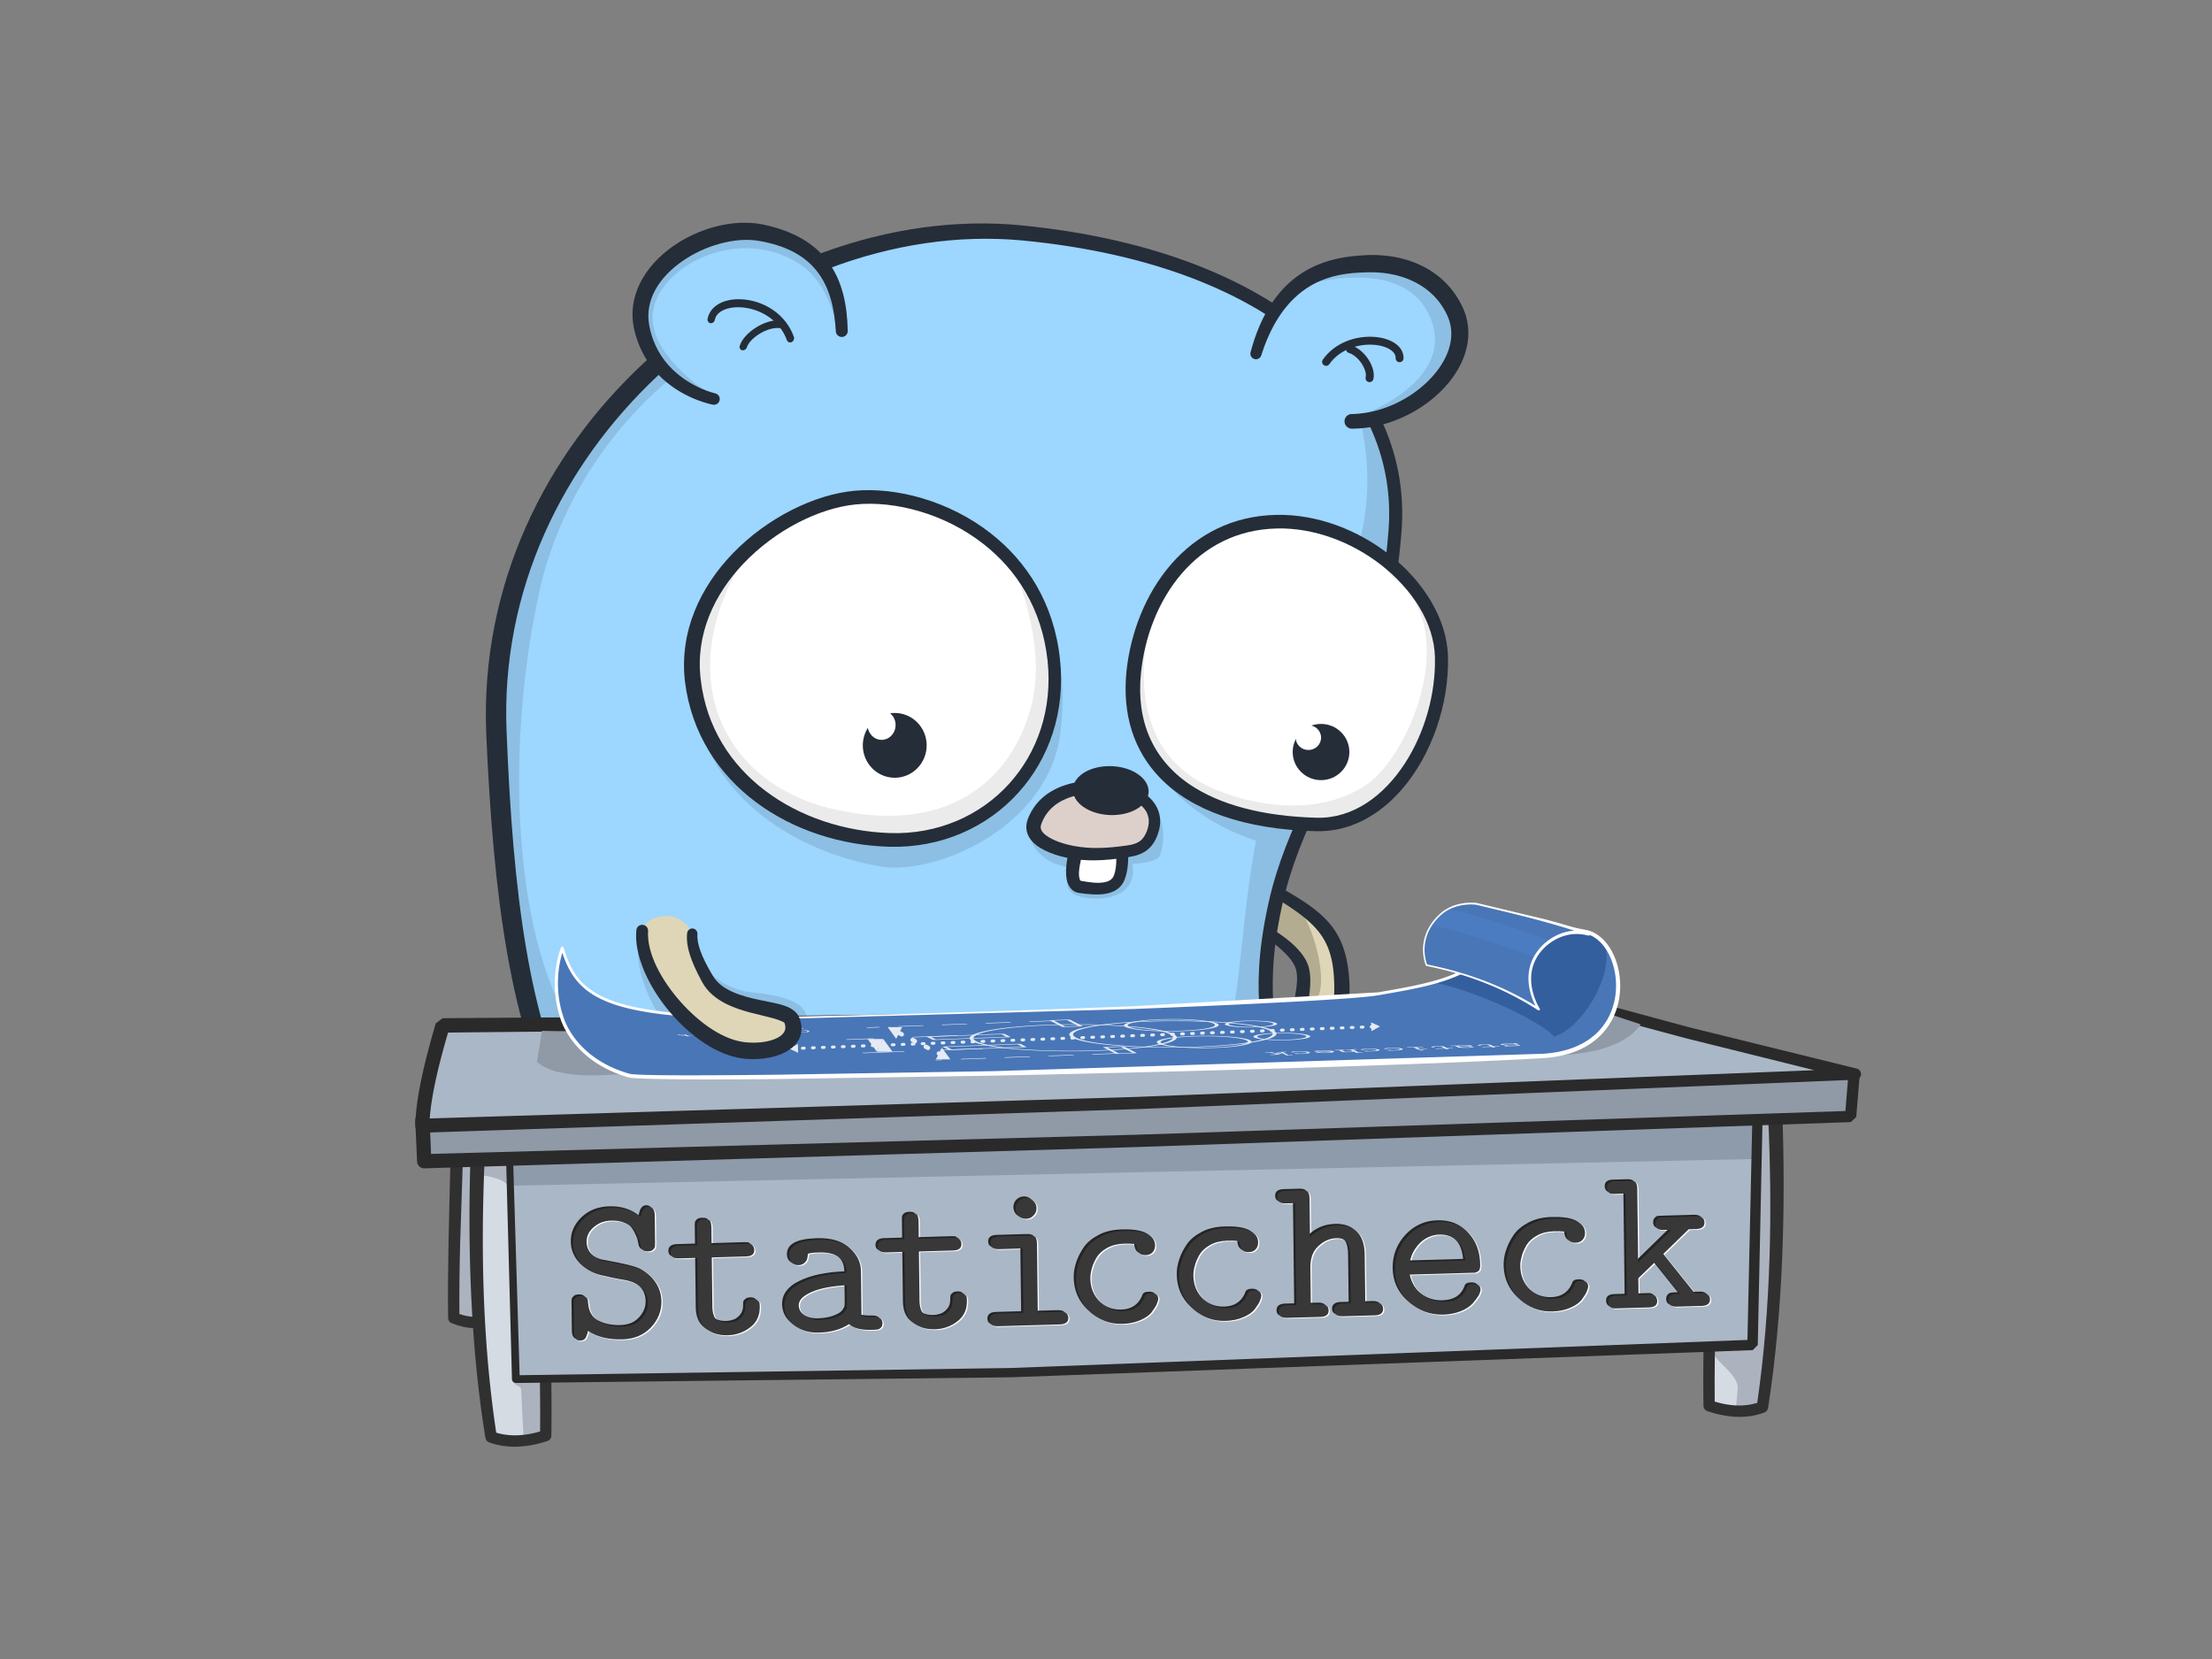 <svg xmlns="http://www.w3.org/2000/svg" xmlns:xlink="http://www.w3.org/1999/xlink" viewBox="0 0 2048 1536" fill-rule="evenodd" stroke-linecap="round" stroke-linejoin="round" stroke-miterlimit="1.5" xmlns:v="https://vecta.io/nano"><rect x="0" y="0" width="2048" height="1536" fill="#808080" stroke="none"/><style><![CDATA[.B{fill:#252d38}.C{fill:#fff}.D{fill:none}.E{fill-rule:nonzero}.F{fill:#d4dbe2}.G{fill:#acb3be}.H{fill:#303030}.I{stroke:#fff}.J{fill:#ded6b7}.K{fill:#b3ac91}.L{fill:#9dd6fe}.M{fill:#8cbfe3}.N{fill:#2a2a2a}.O{stroke:#252d38}.P{stroke-width:17.07}]]></style><ellipse cx="1016.72" cy="1226.02" rx="779.806" ry="160.472" fill="#8a8a8a" fill-opacity=".1" transform="matrix(.964 0 .466 .99 -583.263 59.035)"/><use xlink:href="#O" class="J"/><clipPath id="A"><use xlink:href="#O"/></clipPath><g clip-path="url(#A)" class="K"><path d="M1186.13 827.946c31.87 3.253 59.64 132.987 9.57 93.112-22.35-17.799-57.26-38.974-57.8-42.376s29.9-52.607 48.23-50.736z"/></g><path d="M1173.25 826.628c20.35 12.27 35.4 21.877 45.69 33.657 10.74 12.304 15.83 27.13 16.34 50.423.52 16.242-1.74 25.815-5.49 31.319-4.67 6.859-11.83 4.958-13.8 4.411-3.81-1.037-4.98-3.7-5.23-7.087-.42-5.627.85-12.538 1.65-19.766.86-7.691 1.27-15.676-.46-23.086-2.01-8.524-8.75-17.04-17.22-24.262-15.01-12.799-34.82-21.948-34.82-21.948a4.49 4.49 0 0 0-6 2.059c-1.08 2.225-.16 4.913 2.07 6 0 0 18.07 9.394 31.54 21.963 6.19 5.769 11.48 12.148 12.73 18.684 1.69 8.683-.37 18.143-1.71 26.636-1.37 8.723-1.89 16.626.32 22.502 2.01 5.377 5.98 9.529 13.28 11.726 4.21 1.242 19.42 4.934 29.5-9.722 4.83-7.018 8.55-19.16 7.74-39.93-1.01-21.053-5.28-36.045-13.2-48.211-11.23-17.26-29.92-28.855-57.82-44.231-2.45-1.41-5.57-.569-6.99 1.877-1.41 2.446-.56 5.576 1.88 6.986z" class="B"/><path d="M676.465 1170.53c-4.6 52.14-.102 79.28 16.013 90.75 16.115 11.46 23.865 4.02 23.668-11.4-.329-25.7.288-65.94 2.059-71.77" class="K"/><path d="M671.59 1170.1c-3.482 30.66-3.63 52.97.005 68.71 3.077 13.32 8.92 22.26 16.903 28.06 10.326 7.26 18.434 7.87 23.792 5.43 6.351-2.9 10.643-10.84 10.286-22.5a1289.55 1289.55 0 0 1-.984-50.05c.02-10.19.099-18.08.718-20.39.689-2.27-.592-4.67-2.857-5.35-2.266-.69-4.664.59-5.353 2.85-.858 2.52-1.805 11.25-2.525 22.56-.973 15.26-1.626 35.4-1.86 50.54-.017 2.74-.342 5.15-.989 7.14-.427 1.31-.909 2.4-1.908 2.83-.748.32-1.651.1-2.731-.2-2.211-.61-4.728-1.97-7.628-4.05-7.491-5.19-11.649-14.51-13.937-28.75-2.248-13.99-2.644-32.31-1.183-55.97.237-2.69-1.754-5.06-4.444-5.3s-5.067 1.75-5.305 4.44z" class="B"/><path d="M1003.97 1166.71s1.82 62.63 10.56 74.52c13.56 18.41 38.24 7.72 35.52-4.49-2.71-12.22-6.3-85.2-6.3-85.2" class="K"/><path d="M998.683 1166.87s-.065 30.82 2.927 53.7c1.48 11.3 4.12 20.74 7.09 24.95 9.27 12.78 22.76 14.9 32.87 11.78 11.02-3.39 17.67-12.96 15.51-22.13-.9-3.68-1.96-13.16-3.13-24.42l-5.57-59.44c-.12-2.56-2.3-4.53-4.86-4.41-2.56.13-4.53 2.31-4.41 4.87 0 0 .44 34.35 1.66 59.98.59 12.23 1.45 22.52 2.25 26.55.23 1.13-.78 1.95-1.75 2.75-2.45 2.02-6.25 3.05-10.17 2.52-3.77-.51-7.63-2.51-10.73-6.64-1.28-1.67-2.23-4.77-3.21-8.6-1.26-4.93-2.35-10.88-3.28-17.12-3.14-20.84-4.62-44.65-4.62-44.65-.08-2.92-2.52-5.22-5.44-5.14-2.92.09-5.222 2.53-5.137 5.45z" class="B"/><g transform="translate(-4.679 -9.258)"><use xlink:href="#P" class="L"/><clipPath id="B"><use xlink:href="#P"/></clipPath><g clip-path="url(#B)" class="M"><path d="M1319.859 1012.168c-.57-5.151 8.14-420.128-26.72-605.69-10.39-55.324-34.96-83.7-51.89-82.958-13.06.573 66.62 101.123 6.93 230.797-27.36 59.45-54.26 132.562-73.68 203.55-17.56 64.17-19.92 151.522-29.04 192.617-10.82 48.717-62.89 43.686-66.79 49.585-30.74 46.499-275.866 30.479-472.308 10.659-114.239-11.533-145.776-255.486-102.478-453.168 26.808-122.396 116.68-203.565 165.711-227.025 110.828-53.03-266.021-179.014-363.825 35.216-77.514 169.789-55.973 484.614 50.265 613.884l-11.036 387.483 938.261-49.91c-11.09.71 36.6-305.04 36.6-305.04zM658.804 699.309c29.061 67.274 102.534 102.66 161.7 112.204 51.045 8.234 155.825-36.721 166.059-124.586 14.27-122.522-54.907-126.995-54.907-126.995s-294.45 89.378-272.852 139.377z"/><path d="M1059.02 691.483c25.929 65.347 88.641 95.147 141.431 104.417 45.545 7.999 142.01-36.216 151.141-121.565 12.732-119.014-49.124-118.238-49.124-118.238s-262.719 86.818-243.449 135.385zm-101.158 92.469c4.319 11.019 8.187 15.998 17.487 21.847 6.886 4.331 11.074 4.018 18.241 6.951-2.334 12.959-3.004 22.759 10.887 26.522 19.554 5.296 54.21 1.114 48.585-30.02 5.444-.708 24.022-1.62 26.066-8.864 10.869-38.521-16.793-52.059-16.793-52.059s-112.784 14.419-104.473 35.623zM595.619 887.901c-2.052 37.546 30.004 77.108 30.004 77.108l138.136 7.868s-11.669-10.629-12.647-22.55c-1.259-15.328-30.411-20.286-49.104-22.114-39.894-3.902-56.801-38.98-59.018-41.864s-46.027-23.033-47.371 1.552z"/></g><path d="M454.845 688.051c6.648 153.489 22.778 272.268 68.217 358.789 38.294 72.91 97.164 123.37 188.611 152.48 93.28 29.62 185.03 26.8 262.467 6.16 110.33-29.4 191.34-95.29 207.94-154.55 15.82-56.453-1.65-82.592 1.3-143.787.8-16.711 3.21-36.11 8.35-59.609 15.99-72.771 53.86-123.669 81.2-202.196 13.67-39.26 24.8-85.315 29.37-144.213 5.17-66.302-20.85-128.929-76.06-178.81-58.74-53.054-150.83-91.788-274.184-104.231-122.796-12.633-253.998 36.811-350.729 126.633-91.445 84.914-151.92 205.769-146.482 343.334zm18.886-.782c-5.717-131.948 52.353-247.741 139.528-329.79 92.822-87.364 218.758-136.694 337.449-125.643 120.052 11.418 210.122 48.065 267.402 99.498 52.33 46.978 77.02 106.198 72.16 168.855-4.5 57.649-15.35 102.745-28.79 141.152-27.66 79.032-65.9 130.2-82.22 203.435-5.43 24.317-7.98 44.403-8.9 61.709-3.17 59.863 14.22 85.533-1.55 140.695-16.01 55.95-94.06 116.34-198.549 143.59-74.913 19.53-163.56 21.82-253.517-7.27-86.448-27.88-142.16-75.64-178.145-144.79-44.145-84.825-58.928-201.22-64.868-351.441z" class="B"/></g><g transform="translate(6.347 12.489)"><g transform="matrix(-.712 0 0 .895 767.903 37.64)"><use xlink:href="#Q" class="F"/><clipPath id="C"><use xlink:href="#Q"/></clipPath><g clip-path="url(#C)" class="G"><g transform="matrix(-1.403 .058 .074 1.116 1085.4 -205.749)"><use xlink:href="#R"/></g></g><use xlink:href="#S" class="H"/></g><g transform="matrix(1 0 0 1.048 1.53 -53.444)"><use xlink:href="#Q" class="F"/><clipPath id="D"><use xlink:href="#Q"/></clipPath><g clip-path="url(#D)" class="G"><path d="M456.916 986.169c1.577 14.821-65.071 58.941-63.242 77.933 1.648 17.121 68.255 6.07 70.213 26.741 2.835 29.938 2.405 142.323 4.088 168.167.372 5.717 6.384 2.949 6.708 8.436l1.975 37.64c1.868 30.081.994 50.085.994 50.085l116.978-6.881-69.079-343.415"/></g><path d="M434.601 1042.3c-3.457.14-6.231 2.77-6.387 6.07-1.847 44.99-1.912 88.65-.026 130.76 2.028 45.28 6.317 88.79 13.358 130.24.3 1.81 1.604 3.33 3.408 3.96 7.122 2.49 16.241 4.25 27.422 3.75 7.834-.35 16.707-1.8 26.633-4.95 2.115-.67 3.555-2.54 3.586-4.67.422-25.51.033-51.64-.634-78.5l-5.042-182.56c-.026-1.63-.739-3.17-1.976-4.29a6.5 6.5 0 0 0-4.595-1.64l-55.747 1.83zm49.832 10.5l-43.2 1.94c-2.144 42.58-2.709 83.96-1.334 123.97 1.505 43.76 5.317 85.86 11.656 126.05 5.548 1.62 12.321 2.64 20.345 2.3 6.06-.25 12.813-1.27 20.275-3.36.249-24.23-.147-49.02-.956-74.46l-6.786-176.44z" class="H"/></g><g transform="matrix(-.976 0 0 1.066 2061.47 -104.665)"><use xlink:href="#Q" class="F"/><clipPath id="E"><use xlink:href="#Q"/></clipPath><g clip-path="url(#E)" class="G"><g transform="matrix(-1.019 .092 .101 .933 825.531 5.44)"><path d="M460.358 1000.35c-176.565 166.34 8.021 79.5 10.788 116.86 4.227 57.05-25.366 124.17-23.949 167.25.798 24.27 33.314 30.81 33.586 48.4l.311 54.14 116.978-7.21-69.079-359.84"/></g></g><path d="M428.051 1048.39c.153-3.24 2.99-5.84 6.531-5.98l55.748-1.84c1.748-.07 3.452.51 4.724 1.61s2.005 2.62 2.031 4.22c.729 64.89 3.598 125.39 5.01 182.57.663 26.86 1.052 52.98.628 78.48-.031 2.07-1.474 3.9-3.609 4.58-9.957 3.15-18.858 4.61-26.717 4.96-11.236.51-20.399-1.27-27.556-3.77-1.824-.64-3.131-2.13-3.424-3.9-7.045-41.45-11.334-84.95-13.368-130.22-1.891-42.11-1.836-85.74.002-130.71zm56.215 4.32l6.82 176.52c.813 25.49 1.21 50.32.96 74.58-7.417 2.07-14.131 3.09-20.158 3.34-7.96.33-14.682-.67-20.192-2.27-6.345-40.23-10.16-82.37-11.659-126.18-1.37-40.04-.793-81.46 1.363-124.08l42.866-1.91z" class="H"/></g><g transform="matrix(-.712 0 0 .895 1704 39.716)"><use xlink:href="#Q" class="F"/><clipPath id="F"><use xlink:href="#Q"/></clipPath><g clip-path="url(#F)" class="G"><g transform="matrix(-1.405 0 0 1.117 1193.98 -202.465)"><use xlink:href="#R"/></g></g><use xlink:href="#S" class="H"/></g><g transform="matrix(1.35 0 0 1.35 -171.428 -373.801)"><use xlink:href="#T" fill="#aab7c6"/><clipPath id="G"><use xlink:href="#T"/></clipPath><g clip-path="url(#G)"><g transform="matrix(1 0 .012 1 -7.455 1.468)" class="E"><g transform="matrix(1.04 -.03 0 1.04 -57.337 -23.443)" class="C"><use xlink:href="#U"/><use xlink:href="#V"/><use xlink:href="#W"/><use xlink:href="#X"/><use xlink:href="#Y"/><use xlink:href="#Z"/><path d="M944.984 1147.728c0-3.294.551-6.587 1.79-10.018 1.101-3.294 2.891-6.587 5.231-9.881 2.34-3.156 5.781-5.764 10.049-7.822s9.223-3.019 14.867-3.019c13.628 0 20.51 3.294 20.51 10.018 0 1.921-.551 3.431-1.79 4.666-1.101 1.098-2.615 1.647-4.405 1.647-3.854 0-5.919-2.196-6.057-6.724 0-.823-2.753-1.235-8.259-1.235-4.267 0-7.984.823-11.15 2.47s-5.644 3.842-7.158 6.313c-1.514 2.607-2.615 4.94-3.166 7.273-.688 2.196-.964 4.391-.964 6.313 0 6.175 2.202 11.527 6.332 15.644 4.267 4.254 9.36 6.45 15.28 6.45 6.47 0 11.012-2.745 13.628-8.234.413-1.372.964-2.196 1.652-2.47.688-.412 1.652-.549 2.891-.549 3.166 0 4.818 1.235 4.818 3.705 0 .961-.413 2.058-1.101 3.705-.688 1.51-1.927 3.156-3.441 5.215-1.652 1.921-4.13 3.568-7.571 4.94s-7.296 2.058-11.701 2.058c-8.535 0-15.693-3.019-21.474-9.057-5.919-5.901-8.81-13.037-8.81-21.408z"/><use xlink:href="#a"/><use xlink:href="#b"/><path d="M1160.619 1147.728c0-3.294.551-6.587 1.79-10.018 1.101-3.294 2.891-6.587 5.231-9.881 2.34-3.156 5.781-5.764 10.049-7.822s9.223-3.019 14.867-3.019c13.628 0 20.51 3.294 20.51 10.018 0 1.921-.551 3.431-1.79 4.666-1.101 1.098-2.615 1.647-4.405 1.647-3.854 0-5.919-2.196-6.057-6.724 0-.823-2.753-1.235-8.259-1.235-4.267 0-7.984.823-11.15 2.47s-5.644 3.842-7.158 6.313c-1.514 2.607-2.615 4.94-3.166 7.273-.688 2.196-.964 4.391-.964 6.313 0 6.175 2.202 11.527 6.332 15.644 4.267 4.254 9.36 6.45 15.28 6.45 6.47 0 11.012-2.745 13.628-8.234.413-1.372.964-2.196 1.652-2.47.688-.412 1.652-.549 2.891-.549 3.166 0 4.818 1.235 4.818 3.705 0 .961-.413 2.058-1.101 3.705-.688 1.51-1.927 3.156-3.441 5.215-1.652 1.921-4.13 3.568-7.571 4.94s-7.296 2.058-11.701 2.058c-8.535 0-15.693-3.019-21.474-9.057-5.919-5.901-8.81-13.037-8.81-21.408z"/><use xlink:href="#c"/></g><g transform="matrix(1.04 -.03 0 1.04 -59.677 -25.074)" fill="#242424"><use xlink:href="#U"/><use xlink:href="#V"/><use xlink:href="#W"/><use xlink:href="#X"/><use xlink:href="#Y"/><use xlink:href="#Z"/><path d="M944.984 1147.728c0-3.294.551-6.587 1.79-10.018 1.101-3.294 2.891-6.587 5.231-9.881 2.34-3.156 5.781-5.764 10.049-7.822s9.223-3.019 14.867-3.019c13.628 0 20.51 3.294 20.51 10.018 0 1.921-.551 3.431-1.79 4.666-1.101 1.098-2.615 1.647-4.405 1.647-3.854 0-5.919-2.196-6.057-6.724 0-.823-2.753-1.235-8.259-1.235-4.267 0-7.984.823-11.15 2.47s-5.644 3.842-7.158 6.313c-1.514 2.607-2.615 4.94-3.166 7.273-.688 2.196-.964 4.391-.964 6.313 0 6.175 2.202 11.527 6.332 15.644 4.267 4.254 9.36 6.45 15.28 6.45 6.47 0 11.012-2.745 13.628-8.234.413-1.372.964-2.196 1.652-2.47.688-.412 1.652-.549 2.891-.549 3.166 0 4.818 1.235 4.818 3.705 0 .961-.413 2.058-1.101 3.705-.688 1.51-1.927 3.156-3.441 5.215-1.652 1.921-4.13 3.568-7.571 4.94s-7.296 2.058-11.701 2.058c-8.535 0-15.693-3.019-21.474-9.057-5.919-5.901-8.81-13.037-8.81-21.408z"/><use xlink:href="#a"/><use xlink:href="#b"/><path d="M1160.619 1147.728c0-3.294.551-6.587 1.79-10.018 1.101-3.294 2.891-6.587 5.231-9.881 2.34-3.156 5.781-5.764 10.049-7.822s9.223-3.019 14.867-3.019c13.628 0 20.51 3.294 20.51 10.018 0 1.921-.551 3.431-1.79 4.666-1.101 1.098-2.615 1.647-4.405 1.647-3.854 0-5.919-2.196-6.057-6.724 0-.823-2.753-1.235-8.259-1.235-4.267 0-7.984.823-11.15 2.47s-5.644 3.842-7.158 6.313c-1.514 2.607-2.615 4.94-3.166 7.273-.688 2.196-.964 4.391-.964 6.313 0 6.175 2.202 11.527 6.332 15.644 4.267 4.254 9.36 6.45 15.28 6.45 6.47 0 11.012-2.745 13.628-8.234.413-1.372.964-2.196 1.652-2.47.688-.412 1.652-.549 2.891-.549 3.166 0 4.818 1.235 4.818 3.705 0 .961-.413 2.058-1.101 3.705-.688 1.51-1.927 3.156-3.441 5.215-1.652 1.921-4.13 3.568-7.571 4.94s-7.296 2.058-11.701 2.058c-8.535 0-15.693-3.019-21.474-9.057-5.919-5.901-8.81-13.037-8.81-21.408z"/><use xlink:href="#c"/></g><g transform="matrix(1.04 -.03 0 1.04 -58.146 -23.98)" fill="#383838"><use xlink:href="#U"/><use xlink:href="#V"/><use xlink:href="#W"/><use xlink:href="#X"/><use xlink:href="#Y"/><use xlink:href="#Z"/><path d="M944.984 1147.728c0-3.294.551-6.587 1.79-10.018 1.101-3.294 2.891-6.587 5.231-9.881 2.34-3.156 5.781-5.764 10.049-7.822s9.223-3.019 14.867-3.019c13.628 0 20.51 3.294 20.51 10.018 0 1.921-.551 3.431-1.79 4.666-1.101 1.098-2.615 1.647-4.405 1.647-3.854 0-5.919-2.196-6.057-6.724 0-.823-2.753-1.235-8.259-1.235-4.267 0-7.984.823-11.15 2.47s-5.644 3.842-7.158 6.313c-1.514 2.607-2.615 4.94-3.166 7.273-.688 2.196-.964 4.391-.964 6.313 0 6.175 2.202 11.527 6.332 15.644 4.267 4.254 9.36 6.45 15.28 6.45 6.47 0 11.012-2.745 13.628-8.234.413-1.372.964-2.196 1.652-2.47.688-.412 1.652-.549 2.891-.549 3.166 0 4.818 1.235 4.818 3.705 0 .961-.413 2.058-1.101 3.705-.688 1.51-1.927 3.156-3.441 5.215-1.652 1.921-4.13 3.568-7.571 4.94s-7.296 2.058-11.701 2.058c-8.535 0-15.693-3.019-21.474-9.057-5.919-5.901-8.81-13.037-8.81-21.408z"/><use xlink:href="#a"/><use xlink:href="#b"/><path d="M1160.619 1147.728c0-3.294.551-6.587 1.79-10.018 1.101-3.294 2.891-6.587 5.231-9.881 2.34-3.156 5.781-5.764 10.049-7.822s9.223-3.019 14.867-3.019c13.628 0 20.51 3.294 20.51 10.018 0 1.921-.551 3.431-1.79 4.666-1.101 1.098-2.615 1.647-4.405 1.647-3.854 0-5.919-2.196-6.057-6.724 0-.823-2.753-1.235-8.259-1.235-4.267 0-7.984.823-11.15 2.47s-5.644 3.842-7.158 6.313c-1.514 2.607-2.615 4.94-3.166 7.273-.688 2.196-.964 4.391-.964 6.313 0 6.175 2.202 11.527 6.332 15.644 4.267 4.254 9.36 6.45 15.28 6.45 6.47 0 11.012-2.745 13.628-8.234.413-1.372.964-2.196 1.652-2.47.688-.412 1.652-.549 2.891-.549 3.166 0 4.818 1.235 4.818 3.705 0 .961-.413 2.058-1.101 3.705-.688 1.51-1.927 3.156-3.441 5.215-1.652 1.921-4.13 3.568-7.571 4.94s-7.296 2.058-11.701 2.058c-8.535 0-15.693-3.019-21.474-9.057-5.919-5.901-8.81-13.037-8.81-21.408z"/><use xlink:href="#c"/></g></g><path d="M455.991 1045.095l-.765 36.101 898.954-19.305s13.05-34.295 9.97-41.277c-3.09-6.982-908.159 24.482-908.159 24.482z" fill="#001226" fill-opacity=".17"/></g><path d="M472.357 1057.96h.202l7.604-.06 77.018-2.2 770.329-26.85a3.48 3.48 0 0 1 2.58 1.01c.69.68 1.07 1.61 1.04 2.57l-3.34 157.66-3.42 3.5-508.841 18.63-339.469 3.9a2.66 2.66 0 0 1-2.663-2.59l-2.999-112.05-1.103-41.21.056.03-.001-.16c.017-.52.144-1.49 1.338-2.05a2.47 2.47 0 0 1 1.669-.13zm851.693-21.98l-766.72 24.66-77.09 1.94-6.075.05 1.172 38.7 3.315 109.46 336.713-4.95 505.345-19.25 3.34-150.61z" class="N"/></g><path d="M384.796 1024.83l1.621 37.8 1320.643-41.43 3.21-39.055c-243.33-13.489-485.75-3.941-727.215.409l-598.259 42.276z" fill="#8f9aa6"/><path d="M384.326 1018.19c-3.6.25-6.343 3.32-6.188 6.93l1.678 37.79a6.61 6.61 0 0 0 6.769 6.32l660.385-19.74 660.28-23.07 5.02-4.79 3.21-39.057c.11-1.405-.35-2.797-1.27-3.86a5.23 5.23 0 0 0-3.65-1.784c-97.19-5.436-194.24-7.175-291.14-7.09-145.83.128-291.32 4.427-436.47 6.89l-.305.013-598.319 41.448zm1320.294-31.117c-95.2-5.102-190.26-6.727-285.18-6.497l-436.118 7.8-591.6 42.644 1.028 24.84 653.87-17.78 655.61-21.94 2.39-29.067z" class="N"/><path d="M403.507 936.916c354.953-3.445 667.113-.825 998.453-34.762 78.88 22.408 198.16 53.831 309.5 79.798L384.702 1029.73c.471-28.53 11.559-68.259 18.805-92.814z" fill="#aab7c6"/><path d="M397.115 935.03c-4.391 14.965-10.179 35.504-14.183 55.773-2.691 13.627-4.571 27.137-4.746 38.817-.029 1.78.669 3.49 1.933 4.74s2.985 1.93 4.762 1.88l663.509-21.93 663.3-27.123a5.23 5.23 0 0 0 4.98-4.752c.25-2.607-1.47-4.992-4.02-5.587l-155.05-38.229-154.16-41.67-2.03-.178c-134.62 13.648-266.06 21.283-398.5 25.694-193.395 6.441-388.899 6.039-599.468 7.787l-6.327 4.778zm1004.375-27.387c-134.48 13.886-265.84 21.733-398.18 26.463-191.964 6.861-386.02 7.131-594.802 9.421-4.126 14.081-9.108 32.065-12.677 49.845-2.053 10.228-3.644 20.388-4.299 29.658l656.448-20.01 625.49-24.661-118.52-29.473-153.46-41.243z" class="N"/></g><g transform="matrix(1.041 .015 -.016 1.139 -22.041 -170.167)"><path d="M603.764 978.379c-20.377 3.372-85.46 2.117-85.46 2.117l-4.128 25.341c21.156 15.92 66.401 9.12 98.593 7.19l-9.005-34.648zm681.033-39.576l93.95-9.934 116.43 33.509c-15.39 21.503-56.18 26.062-82.86 26.509l-127.52-50.084z" fill="#8f9aa6"/><g transform="matrix(.996 .015 -.018 1.184 26.314 -205.258)"><use xlink:href="#d" fill="#4976b7"/><clipPath id="H"><use xlink:href="#d"/></clipPath><g clip-path="url(#H)"><g transform="matrix(1.004 -.013 .016 .844 -23.219 173.597)"><path d="M1299.58 930.39c35.37 2.649 105.07 30.544 117.7 43.979 27.98-8.513 57.04-59.146 41.24-81.38-26-36.611-1.9-6.51-19.52-9.721-38.31-6.975-10.28-12.282-13.42-14.193s-129.91 61.022-126 61.315z" fill="#345f9e"/></g><g opacity=".85" transform="matrix(-.192 .01 -.049 -.018 1440.22 987.174)"><g transform="matrix(8.566 0 0 8.566 -2465.92 -4532.64)" class="C E"><path d="M312.741 569.942v-2.328c0-.216 0-.36.024-.48s.096-.216.24-.336c.12-.12.312-.168.576-.168.288 0 .48.048.6.144.096.12.192.288.264.552.456 1.416 1.464 2.136 3.048 2.136 1.032 0 1.8-.168 2.304-.48.504-.336.768-.72.768-1.2 0-.312-.096-.576-.288-.768-.192-.216-.48-.408-.84-.528-.384-.144-.696-.24-.936-.288-.264-.072-.6-.12-1.032-.192l-1.368-.216-1.224-.312c-.504-.168-.888-.336-1.128-.528-.264-.192-.504-.456-.72-.768-.192-.336-.288-.72-.288-1.128 0-.216.024-.408.072-.624.072-.216.192-.48.384-.744s.456-.504.768-.72.744-.384 1.32-.528 1.248-.216 2.016-.216c1.008 0 1.872.168 2.568.504.096-.336.336-.504.72-.504.48 0 .72.336.72.984v1.656c0 .216 0 .36-.024.48-.024.096-.096.216-.24.336-.12.12-.312.168-.576.168-.216 0-.408-.048-.528-.12-.144-.096-.216-.192-.24-.288s-.024-.24-.048-.408c-.096-.888-.888-1.344-2.376-1.344h-.024c-1.056 0-1.824.144-2.304.408-.504.264-.744.6-.744.96 0 .672.768 1.104 2.328 1.32l1.632.288c2.568.408 3.864 1.44 3.864 3.12 0 .264-.024.504-.096.768s-.216.528-.408.816c-.216.312-.48.576-.816.792-.312.216-.768.408-1.32.552s-1.2.216-1.92.216c-1.248 0-2.28-.312-3.12-.912-.192.6-.48.912-.888.912-.48 0-.72-.336-.72-.984zm11.469-8.76c0-.48.336-.744.984-.744h2.088v-1.968c0-.216 0-.384.024-.48 0-.12.096-.216.216-.336.144-.12.336-.168.6-.168.36 0 .6.072.696.24.072.168.12.408.12.744v1.968h3.936c.192 0 .36 0 .456.024.096 0 .216.072.312.192.12.12.192.312.192.528 0 .48-.312.72-.96.72h-3.936v5.712a3.7 3.7 0 0 0 .048.576c.024.144.072.336.168.576.12.216.288.408.576.504.264.12.624.192 1.056.192.264 0 .504-.048.768-.12s.528-.24.792-.528c.24-.264.384-.624.384-1.08 0-.168 0-.312.024-.432s.096-.216.24-.312c.12-.12.312-.168.552-.168.264 0 .456.048.576.168.144.12.216.216.24.312.024.12.024.264.024.456 0 .984-.36 1.776-1.128 2.328a4.24 4.24 0 0 1-2.592.84c-.984 0-1.776-.264-2.424-.792-.648-.504-.96-1.296-.96-2.376v-5.856h-2.112c-.648 0-.96-.24-.96-.72zm13.318 6.528c0-1.104.648-1.992 1.944-2.592 1.32-.624 3.072-.96 5.256-.984 0-.816-.264-1.416-.816-1.824s-1.296-.624-2.256-.624l-.864.024c-.24.024-.384.048-.432.072s-.072.096-.072.192c-.024.384-.144.672-.36.84-.216.192-.456.264-.696.264a1.09 1.09 0 0 1-.768-.288c-.216-.192-.312-.48-.312-.816 0-1.176 1.152-1.752 3.432-1.752h.048c1.584 0 2.784.384 3.576 1.128.768.744 1.176 1.608 1.176 2.592v5.184c.336.12.816.192 1.44.192.648 0 .96.24.96.72 0 .24-.072.432-.192.528-.12.12-.24.168-.384.192-.12.024-.336.024-.624.024-1.368 0-2.208-.264-2.592-.768-.936.6-2.088.912-3.504.912-1.176 0-2.136-.312-2.856-.96-.744-.624-1.104-1.392-1.104-2.256zm1.656 0c0 .48.24.888.696 1.224.456.36 1.056.528 1.776.528.864 0 1.56-.144 2.136-.408.288-.12.504-.264.648-.456s.24-.36.264-.48l.024-.552v-2.016c-1.704.048-3.072.264-4.056.672s-1.488.888-1.488 1.488zm10.222-6.528c0-.48.336-.744.984-.744h2.088v-1.968c0-.216 0-.384.024-.48 0-.12.096-.216.216-.336.144-.12.336-.168.6-.168.36 0 .6.072.696.24.072.168.12.408.12.744v1.968h3.936c.192 0 .36 0 .456.024.096 0 .216.072.312.192.12.12.192.312.192.528 0 .48-.312.72-.96.72h-3.936v5.712a3.7 3.7 0 0 0 .048.576c.024.144.072.336.168.576.12.216.288.408.576.504.264.12.624.192 1.056.192.264 0 .504-.048.768-.12s.528-.24.792-.528c.24-.264.384-.624.384-1.08 0-.168 0-.312.024-.432s.096-.216.24-.312c.12-.12.312-.168.552-.168.264 0 .456.048.576.168.144.12.216.216.24.312.024.12.024.264.024.456 0 .984-.36 1.776-1.128 2.328a4.24 4.24 0 0 1-2.592.84c-.984 0-1.776-.264-2.424-.792-.648-.504-.96-1.296-.96-2.376v-5.856h-2.112c-.648 0-.96-.24-.96-.72zm13.869 8.88c0-.48.336-.744.984-.744h2.904v-7.416h-2.712c-.648 0-.984-.24-.984-.744 0-.48.336-.72.984-.72h3.408c.408 0 .648.072.792.192.12.144.168.408.168.792v7.896h2.52c.648 0 .984.24.984.744 0 .48-.336.72-.984.72h-7.08c-.648 0-.984-.24-.984-.72zm3.48-11.904c-.216-.24-.336-.528-.336-.864s.12-.624.336-.84c.24-.24.528-.36.864-.36s.624.12.84.36c.24.216.36.504.36.84s-.12.624-.36.84c-.216.24-.504.36-.84.36s-.624-.12-.864-.336z"/><use xlink:href="#e"/><path d="M388.351 565.598a5.1 5.1 0 0 1 .312-1.752c.192-.576.504-1.152.912-1.728.408-.552 1.008-1.008 1.752-1.368s1.608-.528 2.592-.528c2.376 0 3.576.576 3.576 1.752 0 .336-.096.6-.312.816-.192.192-.456.288-.768.288-.672 0-1.032-.384-1.056-1.176 0-.144-.48-.216-1.44-.216-.744 0-1.392.144-1.944.432s-.984.672-1.248 1.104c-.264.456-.456.864-.552 1.272-.12.384-.168.768-.168 1.104 0 1.08.384 2.016 1.104 2.736.744.744 1.632 1.128 2.664 1.128 1.128 0 1.92-.48 2.376-1.44.072-.24.168-.384.288-.432.12-.072.288-.096.504-.096.552 0 .84.216.84.648 0 .168-.072.36-.192.648-.12.264-.336.552-.6.912-.288.336-.72.624-1.32.864s-1.272.36-2.04.36c-1.488 0-2.736-.528-3.744-1.584-1.032-1.032-1.536-2.28-1.536-3.744zm11.133 4.464c0-.48.336-.744.984-.744h1.056v-11.736h-1.08c-.648 0-.96-.24-.96-.72 0-.504.336-.744.984-.744h1.752c.408 0 .648.072.768.192.12.144.192.408.192.792v4.464c.84-.84 1.896-1.272 3.144-1.272 2.064 0 3.12 1.152 3.12 3.456v5.568h1.056c.672 0 .984.24.984.744 0 .48-.312.72-.96.72h-3.672c-.648 0-.984-.24-.984-.72s.336-.744.984-.744h.936v-5.448c0-.744-.12-1.296-.336-1.608-.24-.336-.672-.504-1.272-.504-.744 0-1.416.288-2.04.84-.648.552-.96 1.392-.96 2.472v4.248h1.056c.648 0 .984.24.984.744 0 .48-.312.72-.96.72h-3.816c-.648 0-.96-.24-.96-.72zm15.238-.72c-1.08-1.032-1.608-2.304-1.608-3.768a5.31 5.31 0 0 1 1.512-3.792c1.008-1.032 2.232-1.56 3.648-1.56 1.488 0 2.64.48 3.432 1.464.816.96 1.224 2.16 1.224 3.624 0 .216-.024.384-.072.504s-.12.216-.24.264c-.096.072-.192.096-.288.12h-.36-7.152c.192.984.672 1.776 1.44 2.376a3.96 3.96 0 0 0 2.544.888c1.248 0 2.088-.48 2.496-1.44.072-.24.168-.384.288-.432.12-.072.288-.096.504-.096.552 0 .84.216.84.648 0 .192-.072.432-.24.72-.168.264-.408.576-.72.912-.312.312-.768.6-1.344.816-.6.216-1.248.336-1.992.336-1.536 0-2.832-.528-3.912-1.584zm.12-4.584h6.384c-.096-1.128-.432-1.896-.984-2.376-.552-.456-1.224-.696-1.968-.696-.816 0-1.56.288-2.208.864-.624.6-1.056 1.32-1.224 2.208zm11.302.84a5.1 5.1 0 0 1 .312-1.752c.192-.576.504-1.152.912-1.728.408-.552 1.008-1.008 1.752-1.368s1.608-.528 2.592-.528c2.376 0 3.576.576 3.576 1.752 0 .336-.096.6-.312.816-.192.192-.456.288-.768.288-.672 0-1.032-.384-1.056-1.176 0-.144-.48-.216-1.44-.216-.744 0-1.392.144-1.944.432s-.984.672-1.248 1.104c-.264.456-.456.864-.552 1.272-.12.384-.168.768-.168 1.104 0 1.08.384 2.016 1.104 2.736.744.744 1.632 1.128 2.664 1.128 1.128 0 1.92-.48 2.376-1.44.072-.24.168-.384.288-.432.12-.072.288-.096.504-.096.552 0 .84.216.84.648 0 .168-.072.36-.192.648-.12.264-.336.552-.6.912-.288.336-.72.624-1.32.864s-1.272.36-2.04.36c-1.488 0-2.736-.528-3.744-1.584-1.032-1.032-1.536-2.28-1.536-3.744zm11.349 4.44c0-.48.312-.72.96-.72h1.176v-11.736h-1.176c-.192 0-.336 0-.456-.024-.096 0-.192-.072-.312-.192s-.192-.312-.192-.528c0-.48.312-.72.96-.72h1.56c.408 0 .648.072.768.192.12.144.192.408.192.792v8.448l3.888-3.648h-.888c-.648 0-.96-.24-.96-.72 0-.216.048-.408.192-.528.12-.12.216-.192.312-.192.12-.024.264-.024.456-.024h3.696c.648 0 .984.24.984.744 0 .48-.336.72-.984.72h-.84l-2.952 2.76 3.576 4.656h.744c.648 0 .984.24.984.744 0 .48-.336.72-.984.72h-2.832c-.648 0-.96-.24-.96-.72 0-.24.072-.408.192-.528s.24-.168.384-.192c.168-.024.408-.024.768-.024l-2.856-3.72-1.92 1.776v1.944h1.176c.192 0 .336 0 .456.024a.7.7 0 0 1 .336.192.92.92 0 0 1 .168.528c0 .48-.312.72-.96.72h-3.696c-.192 0-.336 0-.456-.024-.096-.024-.192-.072-.312-.192s-.192-.288-.192-.528z"/></g><g class="D I"><g class="P"><circle cx="1625.158" cy="1085.121" r="457.958"/><circle cx="2087.897" cy="1085.121" r="457.958"/><circle cx="1555.149" cy="784.965" r="204.987"/><circle cx="1557.017" cy="1385.281" r="204.987"/></g><circle cx="725.81" cy="1066.76" r="89.332" stroke-width="12.77" transform="matrix(1.337 0 0 1.337 203.027 -555.992)"/><g class="P"><circle cx="1201.589" cy="1327.283" r="109.222"/><path d="M2376.018 836.891h344.988v105.742h-344.988zm-14.84 354.88h344.418v107.704h-344.418zm-411.91-691.753h80.095v231.161h-80.095zm8.6 964.498h78.007v227.842h-78.007z"/></g><path d="M2034.995 508.7h830.51" stroke-dasharray="102.17,100.99,0,0" stroke-width="17.074"/><g stroke-width="17.071"><path d="M2578.365 836.163h542.775" stroke-dasharray="182.83,180.7,0,0"/><path d="M2032.766 1679.19h856.899" stroke-dasharray="102.14,100.95,0,0"/></g><path d="M2577.055 1303.398h501.746" stroke-dasharray="196.52,194.24,0,0" stroke-width="17.072"/></g><g transform="matrix(-4.708 -1.229 9.168 -36.454 -2041.549 37334.6)"><g class="C"><path d="M867.008 980.27l13.386.143-7.916-10.794-5.47 10.651zm-36.805-18.899l-7.916-10.795 13.386.144-5.47 10.651z"/></g><path d="M871.873 976.038l-41.065-21.087" stroke-width="3.99" stroke-dasharray="2.49,11.18,0,0" class="D I"/></g><g transform="matrix(-4.708 -1.229 9.168 -36.454 -2041.549 37334.536)"><g class="C"><path d="M812.247 973.129l14.62.157-8.646-11.79-5.974 11.633z"/><path d="M812.319 973.166l-8.647-11.79 14.62.157-5.973 11.633z"/></g><path d="M817.56 968.507l-4.581-2.352" stroke-width="4.36" stroke-dasharray="2.72,12.21,0,0" class="D I"/></g><g transform="matrix(-4.708 -1.229 9.168 -36.454 -2041.555 37334.529)"><g class="C"><path d="M1269.99 955.563l7.94-4.322-8.22-3.763.28 8.085zm-530.527 18.346l-8.225-3.763 7.946-4.322.279 8.085z"/></g><path d="M1271.46 951.464l-533.754 18.459" stroke-width="2.7" stroke-dasharray="1.69,7.55,0,0" class="D I"/></g><g transform="matrix(46.474 0 0 46.474 -146414 -66472.3)" class="C E"><path d="M3218.777 1465.599c0-.251.062-.462.186-.633s.27-.256.442-.256a.49.49 0 0 1 .329.127.47.47 0 0 1 .053-.104c.014-.014.034-.023.062-.023.056 0 .084.039.084.115v.391c0 .025 0 .045-.003.056s-.011.025-.028.039-.037.02-.068.02c-.056 0-.09-.028-.096-.082-.023-.135-.065-.231-.129-.284s-.129-.084-.194-.084c-.115 0-.217.068-.307.205s-.138.31-.138.515a.91.91 0 0 0 .135.509c.087.141.191.208.307.208.082 0 .149-.037.208-.11s.096-.189.113-.338h-.118c-.023 0-.039 0-.053-.003s-.023-.008-.039-.025-.02-.034-.02-.059c0-.056.037-.084.113-.084h.335c.076 0 .115.028.115.084 0 .025-.006.045-.02.059s-.031.023-.045.025-.037.003-.068.003v.473c0 .025 0 .042-.003.056s-.011.025-.025.039-.037.02-.068.02-.053-.006-.07-.02-.023-.025-.025-.039-.003-.034-.003-.059c-.087.099-.197.149-.335.149-.169 0-.318-.084-.442-.256s-.186-.383-.186-.636z"/><use xlink:href="#f"/><path d="M3221.654 1467c0-.059.039-.087.115-.087h.124v-1.495h-.127c-.076 0-.113-.028-.113-.084s.039-.087.115-.087h.205c.048 0 .079.008.093.025s.02.048.02.096a.51.51 0 0 1 .357-.138c.149 0 .279.059.386.18a.65.65 0 0 1 .163.442c0 .177-.059.326-.172.445s-.251.18-.408.18c-.124 0-.231-.048-.326-.144v.58h.124c.076 0 .115.028.115.087s-.037.084-.113.084h-.448c-.076 0-.113-.028-.113-.084zm.433-1.078c0 .084.028.169.084.253a.27.27 0 0 0 .234.129c.104 0 .194-.042.273-.129s.121-.194.121-.324c0-.124-.037-.228-.11-.318s-.158-.132-.262-.132a.34.34 0 0 0-.236.096.29.29 0 0 0-.104.22v.205zm1.047.454c0-.056.039-.087.115-.087h.124v-1.376h-.127c-.076 0-.113-.028-.113-.084s.039-.087.115-.087h.205c.048 0 .076.008.09.023s.023.048.023.093v.524a.5.5 0 0 1 .369-.149c.242 0 .366.135.366.405v.653h.124c.079 0 .115.028.115.087s-.037.084-.113.084h-.431c-.076 0-.115-.028-.115-.084s.039-.087.115-.087h.11v-.639c0-.087-.014-.152-.039-.189s-.079-.059-.149-.059c-.087 0-.166.034-.239.099s-.113.163-.113.29v.498h.124c.076 0 .115.028.115.087s-.037.084-.113.084h-.448c-.076 0-.113-.028-.113-.084zm1.789-.085a.59.59 0 0 1-.189-.442c0-.172.059-.321.177-.445a.58.58 0 0 1 .428-.183c.175 0 .31.056.402.172s.144.253.144.425c0 .025-.003.045-.008.059s-.014.025-.028.031-.023.011-.034.014h-.042-.839a.45.45 0 0 0 .169.279c.087.07.189.104.298.104.146 0 .245-.056.293-.169.008-.028.02-.045.034-.051s.034-.011.059-.011c.065 0 .099.025.099.076 0 .023-.008.051-.028.084a.69.69 0 0 1-.084.107c-.036.039-.09.07-.158.096s-.146.039-.234.039a.63.63 0 0 1-.459-.186zm.014-.538h.749c-.011-.132-.051-.222-.115-.279s-.144-.082-.231-.082a.38.38 0 0 0-.259.101c-.073.07-.124.155-.144.259z"/><path d="M3226.15 1466.373c0-.056.037-.084.113-.084h.228v-.87h-.228c-.023 0-.042 0-.053-.003s-.025-.011-.037-.025-.023-.034-.023-.059c0-.056.037-.084.113-.084h.31c.048 0 .079.008.093.023s.02.048.02.093v.096c.132-.152.293-.228.478-.228.053 0 .101.006.138.02s.068.028.084.048a.15.15 0 0 1 .034.056.11.11 0 0 1 .011.051c0 .037-.011.065-.037.087s-.051.034-.082.034-.062-.011-.084-.037-.034-.053-.037-.087c-.16 0-.284.053-.372.158a.57.57 0 0 0-.135.377v.352h.312c.076 0 .115.028.115.087s-.039.084-.115.084h-.735c-.023 0-.042 0-.053-.003s-.025-.008-.037-.023-.023-.034-.023-.062zm1.445.003c0-.056.039-.087.115-.087h.076v-1.376h-.076c-.076 0-.115-.028-.115-.087s.037-.084.113-.084h.636a.47.47 0 0 1 .352.135c.087.09.132.189.132.301a.35.35 0 0 1-.084.231c-.053.07-.127.121-.22.152a.49.49 0 0 1 .265.16c.065.082.099.172.099.27a.47.47 0 0 1-.132.324c-.087.096-.205.146-.355.146h-.692c-.076 0-.113-.028-.113-.084zm.386-.087h.357c.113 0 .2-.031.262-.093a.29.29 0 0 0 .093-.211.37.37 0 0 0-.082-.225c-.053-.07-.135-.107-.242-.107h-.388v.636zm0-.808h.29c.121 0 .214-.031.273-.096s.09-.132.09-.205c0-.065-.023-.124-.07-.183s-.124-.084-.231-.084h-.352v.569zm1.189.371c0-.175.056-.321.172-.445a.53.53 0 0 1 .405-.186c.158 0 .293.062.405.183a.63.63 0 0 1 .172.448.61.61 0 0 1-.172.442.54.54 0 0 1-.405.183.53.53 0 0 1-.405-.18.61.61 0 0 1-.172-.445zm.194-.02c0 .129.037.239.113.332s.166.141.27.141.194-.048.27-.138.113-.205.113-.335a.44.44 0 0 0-.115-.312c-.076-.084-.163-.127-.267-.127s-.191.042-.267.127a.43.43 0 0 0-.115.312zm1.196-.498c0-.056.039-.087.115-.087h.245v-.231c0-.025 0-.045.003-.056s.011-.025.025-.039.039-.02.07-.02c.042 0 .07.008.082.028s.014.048.014.087v.231h.462a.25.25 0 0 1 .053.003c.011.003.025.008.037.023s.023.037.023.062c0 .056-.037.084-.113.084h-.462v.67c0 .028.003.048.006.068s.008.039.02.068.034.048.068.059a.38.38 0 0 0 .124.023.35.35 0 0 0 .09-.014c.031-.008.062-.028.093-.062s.045-.073.045-.127c0-.02 0-.037.003-.051s.011-.025.028-.037.037-.02.065-.02.053.006.068.02.025.025.028.037a.29.29 0 0 1 .003.053c0 .115-.042.208-.132.273s-.189.099-.304.099a.43.43 0 0 1-.284-.093c-.076-.062-.113-.152-.113-.279v-.687h-.248c-.076 0-.113-.028-.113-.084zm-11.839 2.301c0-.056.039-.084.115-.084h.287c.076 0 .115.028.115.084 0 .028-.008.048-.023.062s-.031.023-.048.023l-.087.003.273 1.095a2.07 2.07 0 0 1 .051.251h.003c.011-.073.048-.234.11-.484l.217-.861c-.042 0-.07 0-.087-.003a.08.08 0 0 1-.048-.023c-.014-.015-.023-.034-.023-.062 0-.056.037-.084.115-.084h.287c.076 0 .115.028.115.084 0 .028-.008.048-.023.062s-.031.023-.048.023l-.09.003-.372 1.466c-.008.034-.02.059-.037.073s-.034.023-.048.025-.039.006-.07.006a.4.4 0 0 1-.073-.006.08.08 0 0 1-.045-.028c-.014-.014-.028-.039-.037-.073l-.372-1.464c-.039 0-.07 0-.087-.003s-.037-.008-.051-.023-.023-.034-.023-.062zm1.725.315c0-.053.034-.084.104-.087.127-.014.231-.104.307-.276.017-.045.045-.068.084-.068.056 0 .084.039.084.115v1.464h.256c.023 0 .039 0 .051.003s.025.008.039.023.023.037.023.062c0 .056-.037.084-.113.084h-.706c-.076 0-.113-.028-.113-.084 0-.025.006-.045.02-.062s.028-.02.042-.023.028-.003.051-.003h.256v-1.188c-.096.082-.191.124-.293.124-.062 0-.093-.028-.093-.084zm1.734 1.143c0-.045.017-.084.051-.121s.076-.053.127-.053a.17.17 0 0 1 .175.175c0 .045-.017.084-.048.121s-.076.056-.127.056c-.045 0-.087-.017-.124-.053s-.053-.076-.053-.124z"/><use xlink:href="#g"/><path d="M3224.704 1468.887c0-.045.011-.076.037-.099s.053-.034.09-.034.065.011.087.037.037.053.037.087-.011.065-.034.087c.031.059.09.099.169.127s.158.037.234.037c.121 0 .222-.034.298-.104s.115-.152.115-.245-.037-.172-.113-.242-.18-.11-.31-.11h-.129c-.023 0-.039 0-.053-.003s-.025-.008-.039-.023-.02-.037-.02-.062c0-.037.011-.062.037-.07a.75.75 0 0 1 .166-.023c.113-.006.2-.034.262-.084.079-.065.118-.146.118-.245 0-.065-.031-.118-.096-.163a.41.41 0 0 0-.236-.065c-.149 0-.253.028-.312.087.017.017.025.042.025.076s-.011.068-.039.093-.053.034-.084.034-.062-.011-.087-.034-.039-.056-.039-.099c0-.099.048-.18.144-.239s.225-.09.391-.09c.158 0 .284.039.383.115s.146.172.146.281a.5.5 0 0 1-.236.414.57.57 0 0 1 .231.183.44.44 0 0 1 .087.267c0 .138-.056.259-.172.363s-.259.158-.436.158-.324-.037-.442-.115-.177-.175-.177-.298zm1.48-1.148v-.118c0-.025 0-.042.003-.056s.011-.025.025-.039.037-.02.068-.02c.048 0 .079.014.09.045h.929c.023 0 .039 0 .051.003s.025.011.039.023.023.034.023.062c0 .017-.003.031-.008.042s-.025.028-.053.053l-.129.138a2.07 2.07 0 0 0-.155.214 1.97 1.97 0 0 0-.16.293c-.045.101-.084.222-.118.366a2.05 2.05 0 0 0-.053.445c0 .039-.008.068-.028.084s-.039.028-.068.028c-.065 0-.099-.045-.099-.132s.008-.186.023-.287a2.69 2.69 0 0 1 .084-.352 1.93 1.93 0 0 1 .18-.411 2.02 2.02 0 0 1 .296-.397h-.743l-.003.073c-.003.011-.011.025-.025.039s-.037.02-.07.02c-.042 0-.07-.008-.079-.028a.22.22 0 0 1-.017-.087z"/></g></g></g><path d="M527.437 984.755c-.443-.872-5.073-10.303-5.296-23.602-.118-7.049 1-15.186 4.638-23.71l.08-.002c.165-.421.642-.705 1.181-.704s1.014.286 1.179.707l.001.018c6.587 15.811 16.179 26.806 38.72 33.75 25.919 7.985 68.691 10.671 142.935 9.303 44.798-.827 195.746-7.752 328.155-14.941l218.16-14.699c23.91-3.964 60.66-8.767 81.43-20.442 8.12-4.565 13.76-10.186 14.98-17.286 1-5.801-.95-12.555-6.73-20.485-.29-.398-.25-.889.11-1.254.35-.366.95-.538 1.53-.439 10.59 1.793 23.67 3.713 36.61 5.499l55.19 7.093c10.65 1.044 19.8 7.242 25.68 16.043 7.03 10.509 9.42 24.714 4.31 37.818-6.67 17.103-26.03 32.415-64.53 35.098-96.18 6.65-306.09 16.42-488.878 23.62l-195.712 7.02c-74.314 2.27-125.079 3.11-131.002 1.94-16.554-3.28-28.895-8.5-38.037-14.1-19.151-11.733-24.313-25.163-24.704-26.245zm823.593-90.989c4.9 7.527 6.41 14.032 5.41 19.669-1.36 7.68-7.39 13.798-16.19 18.72-21.08 11.785-58.29 16.691-82.52 20.668-18.55 3.054-112.61 8.931-218.53 14.66l-328.273 14.929c-74.756 1.381-117.815-1.394-143.914-9.433-21.912-6.749-32.05-17.169-38.856-31.962-2.567 7.214-3.351 14.067-3.211 20.096.315 13.493 5.27 22.848 5.27 22.848a.81.81 0 0 1 .059.136s4.704 13.381 23.842 24.993c8.882 5.38 20.863 10.38 36.903 13.5 5.886 1.15 56.259-.02 130.011-2.4l195.666-7.13 488.733-23.525c36.42-2.493 54.91-16.778 61.26-32.941 4.87-12.365 2.68-25.779-3.9-35.724-5.27-7.954-13.34-13.707-22.94-14.683-.01-.001-.03-.003-.04-.005l-55.27-7.308-33.51-5.108z" class="C"/></g><use xlink:href="#h" fill="#4976b7"/><clipPath id="I"><use xlink:href="#h"/></clipPath><g clip-path="url(#I)"><path d="M1302.3 871.606l-6.16 9.716c46.23 9.562 85.22 20.585 125.32 35.412l7.9-13.095c3.01-4.881-125.96-43.505-127.06-32.033z" fill="#4b7bc1"/></g><path d="M1448.39 888.27l.15.044c.82.21 1.27.893 1.03 1.543-.25.651-1.09 1.034-1.92.867v.186c-8.31-2.002-15.9-1.348-22.41.696-8.14 2.555-14.61 7.26-18.72 11.665-7.18 7.708-9.43 15.915-9.34 23.291.16 13.481 8.04 24.211 8.04 24.211.27.369.23.863-.11 1.185s-.88.384-1.29.149c-14.67-8.396-30.63-15.698-48.11-21.692-15.96-5.469-33.17-9.846-51.8-13.024-.22-.037-.4-.168-.5-.353 0 0-5.04-10.084-1.36-22.696 1.79-6.127 5.62-12.861 13.12-19.32 4.76-4.104 10.18-6.482 15.22-7.845 9.38-2.536 17.44-1.538 17.5-1.527l60.64 12.414c12.74 2.884 25.28 6.004 37.78 9.602a43.51 43.51 0 0 1 2.13.439l-.05.165zm-13.38-1.259c-8.93-2.501-17.93-4.79-27.03-6.946-19.55-4.63-39.57-8.655-60.38-12.926 0 0-7.74-1.011-16.78 1.375-4.85 1.281-10.07 3.542-14.67 7.463-7.29 6.239-11.05 12.746-12.79 18.684-3.21 10.912.39 19.868 1.15 21.57 18.6 3.101 35.8 7.42 51.77 12.785 16.27 5.467 31.26 12.025 45.14 19.557-2.51-4.308-6.38-12.471-6.6-21.977-.18-7.851 2.12-16.607 9.68-24.882 4.32-4.734 11.14-9.808 19.78-12.615 3.32-1.082 6.91-1.826 10.73-2.088z" class="C"/></g><g transform="translate(-19.436 -26.327)"><g transform="matrix(1.066 .041 -.041 1.066 -30.087 -83.811)"><path d="M1014.635 794.422c-3.91 10.819-9.99 38.683 2.02 40.101s29.34 3.054 33.66-9.44.28-30.687.28-30.687-32.06-10.794-35.96.026z" class="C"/><path d="M1008.685 792.278c-2.513 7.542-5.755 22.592-4.474 32.867 1.049 8.411 5.014 13.99 11.814 14.662 7.53.78 16.96 1.472 24.48-.535 6.73-1.796 12.1-5.564 14.51-12.563 1.5-4.216 2.16-9.018 2.36-13.673.45-10.283-1.48-19.815-1.48-19.815-.41-1.855-1.77-3.36-3.57-3.967 0 0-16.62-5.848-28.24-5.634-7.7.143-13.32 3.329-15.4 8.658zm37.26 6.43c-3.33-.899-9.06-2.275-14.71-2.871-2.85-.301-5.68-.374-8.1-.029-1.07.153-2.07 1.433-2.67 1.044-1.77 4.605-4.01 12.296-4.87 19.502-.49 4.053-.66 7.931.22 10.809.3.973.51 1.947 1.46 2.077 6.35.841 14.33 1.958 20.72.358 3.45-.862 6.38-2.578 7.61-6.14 1.41-4.196 1.7-9.109 1.56-13.589-.14-4.462-.74-8.518-1.22-11.161z" class="B"/><g transform="matrix(-1.08 .05 .055 1.178 2092.06 -190.024)"><path d="M1073.98 777.46c5.13 12.41-14.15 19.962-30.47 22.7-12.9 2.164-25.36 2.033-44.211-.409-9.865-1.279-16.048-4.3-19.884-13.64-7.356-17.909 9.261-28.644 25.355-31.928 23.88-4.872 58.65-2.275 69.21 23.277z" fill="#ddd0ca"/><path d="M1079.38 775.584c2.55 6.458.86 12.005-3.71 16.599-6.37 6.405-19.42 10.806-31.23 12.637-6.07.949-12.04 1.421-18.55 1.407-7.88-.018-16.56-.731-27.248-2.212-5.855-.796-10.56-2.195-14.386-4.73-3.814-2.527-6.852-6.163-9.098-11.703-3.439-8.362-2.373-15.407 1.147-21.156 5.204-8.498 16.34-14.169 27.435-16.506 15.32-3.297 34.88-3.572 50.57 2.528 11 4.282 20.13 11.662 25.07 23.136zm-10.8 3.753c-4.4-11.123-14.17-17.294-25.37-20.261-12.22-3.238-26.09-2.816-37.4-.631-7.18 1.412-14.565 4.376-19.218 9.132-4.146 4.238-5.831 9.957-2.92 17.064 1.517 3.645 3.398 6.128 5.936 7.77 2.745 1.776 6.172 2.561 10.348 3.075 8.254.995 15.244 1.553 21.584 1.656 7.63.123 14.28-.433 21.04-1.643 7.97-1.436 16.73-4.07 22.32-8.029 3.08-2.184 5.12-4.801 3.68-8.133z" class="B"/></g><ellipse cx="1032.68" cy="748.313" rx="23.052" ry="14.279" transform="matrix(1.426 0 0 1.487 -432.561 -362.754)" class="B"/></g><g transform="matrix(.944 0 0 .959 83.112 41.275)"><use xlink:href="#i" class="C"/><clipPath id="J"><use xlink:href="#i"/></clipPath><g clip-path="url(#J)"><ellipse cx="1243.38" cy="688.24" rx="28.052" ry="27.355" transform="matrix(.991 0 0 .992 -3.998 27.717)" class="B"/><ellipse cx="1213" cy="660.137" rx="16.267" ry="16.372" transform="matrix(.766 0 0 .731 286.622 213.966)" class="C"/><path d="M1076.477 535.426c-23.002 54.155-48.314 163.194 38.079 206.548 32.41 16.266 103.98 35.554 157.899.211 41.395-27.138 92.739-145.87 30.683-196.756-22.96-18.82-21.709-44.587-25.227-49.259s78.743 44.518 78.743 44.518 84.634 129.899 82.133 120.064-233.039 215.924-235.91 214.682c-2.861-1.24-236.649-134.137-239.025-140.477s38.439-258.564 42.751-262.621c4.302-4.056 105.4-20.584 69.875 63.091z" fill="#ebebeb"/></g><path d="M1037.35 632.834c-4.17 41.474 7.19 76.455 33.04 102.665 30.54 30.958 81.87 49.76 153.05 51.41 32.74.775 61.65-15.094 83.81-40.163 29.12-32.943 46.51-81.838 45.47-127.98-.78-36.645-23.89-73.142-57.98-99.275-30.81-23.613-70.48-38.735-110.08-37.997-44.22.799-78.68 19.708-103.26 47.423-25.38 28.608-40.15 66.711-44.05 103.917zm14.24 1.418c3.46-34.454 16.86-69.825 40.23-96.406 22.1-25.135 53.17-42.335 93.12-43.227 36.61-.795 73.3 13.194 101.84 34.963 30.91 23.579 52.38 56.296 53.14 89.457.77 35.616-10.17 73.003-29.39 102.236-20.69 31.466-51 53.569-86.75 52.625-53.33-1.437-94.91-12.609-124.06-31.952-36.62-24.296-52.97-61.611-48.13-107.696z" class="B"/></g><g transform="matrix(1.015 0 0 1.015 2.549 -31.183)"><use xlink:href="#j" class="C"/><clipPath id="K"><use xlink:href="#j"/></clipPath><g clip-path="url(#K)"><ellipse cx="838.364" cy="721.948" rx="25.258" ry="25.743" transform="matrix(1.153 0 0 1.148 -133.84 -92.237)" class="B"/><ellipse cx="802.467" cy="680.909" rx="8.425" ry="9.541" transform="matrix(1.515 0 0 1.417 -394.927 -246.838)" class="C"/><path d="M723.703 527.16c-105.998 123.847-58.6 241.969 53.023 267.55 111.351 25.518 165.92-33.032 181.253-96.582 13.712-56.835-16.921-123.633-16.921-123.633l84.106 79.535-69.692 206.628s-315.806-69.354-317.377-59.639-25.798-220.204-28.978-222.626 89.043-54.216 114.586-51.234z" fill="#ebebeb"/></g><path d="M641.461 678.498c5.945 47.28 30.647 84.504 65.118 110.149 33.928 25.242 77.348 39.245 121.418 40.39 47.326 1.261 89.134-17.805 117.629-49.373 27.91-30.919 43.103-73.864 37.903-121.646-5.443-51.297-30.445-89.035-62.545-114.383-38.431-30.347-87.151-42.81-124.985-39.297-36.187 3.327-79.452 24.466-111.063 57.258-29.521 30.625-48.808 71.309-43.475 116.902zm14.4-1.748c-5.178-41.172 12.329-77.964 38.789-105.866 29.081-30.666 68.99-50.761 102.541-54.105 35.21-3.479 80.632 7.98 116.539 36.084 29.991 23.473 53.284 58.621 58.484 106.372 4.699 44.248-9.3 84.053-35.262 112.564-26.361 28.948-65.022 46.188-108.584 44.761-41.363-1.381-82.079-14.694-113.738-38.645-31.328-23.7-53.707-57.889-58.769-101.165z" class="B"/></g></g><path d="M594.919 861.416c.888-3.561 3.849-8.748 10.415-11.18 14.151-5.243 24.937-.422 31.314 7.049 11.687 13.695 1.47 12.121-1.629 14.876-.922.819-29.243 7.777-29.243 7.777s-14.653-3.299-10.857-18.522z" class="J"/><g transform="matrix(.96 -.279 .294 1.012 -202.256 199.996)"><path d="M580.779 813.955c-15.077 37.737 19.465 111.124 61.028 126.491 24.438 9.035 50.66 5.973 48.947-14.111-1.241-14.54-56.153-23.274-64.389-55.661-5.516-21.692-5.243-33.513-1.832-41.942" class="J"/><path d="M575.684 812.122c-8.442 20.046-4.024 49.982 8.464 76.839 6.872 14.779 16.18 28.586 26.835 39.287 8.613 8.65 18.189 15.23 28.053 18.948 14.834 5.447 30.277 6.74 41.108 3.483 11.78-3.543 19.153-11.665 17.876-24.902-.474-4.797-4.04-9.716-10.721-14.051-10.315-6.694-29-13.336-42.393-24.314-5.985-4.905-10.932-10.673-12.964-18.015-2.768-9.979-4.235-17.774-4.637-24.098-.4-6.304.208-11.023 1.688-14.941.946-2.336-.285-4.961-2.747-5.859s-5.227.271-6.173 2.607c-2.083 4.82-3.264 10.669-3.122 18.572.123 6.859 1.312 15.36 3.837 26.273 2.251 9.703 8.16 17.642 15.737 24.333 11.437 10.101 26.912 17.16 37.784 23.497 2.638 1.538 4.957 3.025 6.79 4.514 1.164.945 2.315 1.589 2.388 2.599.537 7.156-5.161 10.197-12.465 10.959-7.741.807-17.227-.735-26.443-4.157-19.208-6.892-36.539-27.352-47.987-50.16-11.796-23.5-17.533-49.731-10.718-67.748 1.066-2.668-.351-5.656-3.163-6.668s-5.961.333-7.027 3.002z" class="B"/></g><g transform="translate(-8.71 9.966)"><use xlink:href="#k" class="L"/><clipPath id="L"><use xlink:href="#k"/></clipPath><g clip-path="url(#L)"><g stroke-width="7.32" class="D O"><path d="M1258.534 313.232c11.3 3.568 20.22 18.484 18.16 26.938m-40.208-15.089c20.1-28.597 68.71-22.558 68.04-3.356"/></g><path d="M1222.86 252.381c57.95-13.63 95.62-.805 109.38 30.044 28.09 62.949-70.32 94.988-70.32 94.988l126.13-.362 4.87-148.757c.75-2.954-92.52-49.403-95.62-49.079s-131.06 86.481-74.44 73.166z" class="M"/></g><path d="M1176.52 318.916c8.88-27.928 21.5-45.648 35.21-56.985 21.58-17.844 45.97-19.296 62.12-19.719 16.09-.6 31.35 2.306 44.32 8.763 13.1 6.521 23.84 16.724 30.41 30.9 10.04 21.458-.69 45.284-19.97 63.146-17.68 16.375-42.78 27.908-68.34 28.343-3.74.03-6.75 3.089-6.71 6.827a6.77 6.77 0 0 0 6.82 6.716c35.35.022 70.31-18.534 90.28-43.41 16.6-20.667 22.8-45.599 12.52-68.337-8.09-17.762-21.34-30.739-37.71-38.864-15.29-7.588-33.34-10.892-52.29-10.013-18.5 1.064-46.45 3.822-70.39 25.255-14.64 13.099-27.85 33.226-36.18 64.483-.8 2.736.77 5.606 3.5 6.405 2.74.799 5.61-.774 6.41-3.51z" class="B"/></g><g transform="matrix(1 -.165 .168 1.018 -65.163 122.748)"><use xlink:href="#l" class="L"/><clipPath id="M"><use xlink:href="#l"/></clipPath><g clip-path="url(#M)"><g transform="matrix(-.879 -.614 -.776 .941 2083.45 799.462)" class="D O"><path d="M1271.73 292.663c11.3 3.568 20.22 18.484 18.16 26.938" stroke-width="6.05"/></g><g transform="matrix(-1.029 -.366 -.462 1.102 2165.33 422.618)" class="D O"><path d="M1241.66 308.388c20.1-28.597 68.71-22.558 68.04-3.356" stroke-width="6.11"/></g><g transform="matrix(1.101 .06 -.065 1.014 -51.11 -52.555)" class="M"><path d="M674.355 356.482c-29.79-26.277-45.54-52.548-44.778-73.609 1.575-43.558 75.126-77.836 124.598-36.753 26.555 22.053 26.395 63.064 26.395 63.064s41.027-43.747 43.394-48.223-46.803-110.265-46.803-110.265l-97.965-10.668s-127.458 75.526-132.752 135.657c-4.617 52.435 142.605 93.757 127.911 80.797z"/></g></g><path d="M798.031 309.61c3.14-21.589 3.117-44.83-8.101-65.246-8.999-16.375-25.219-30.984-53.002-41.424-12.721-4.686-27.726-6.279-42.981-4.844-14.052 1.321-28.324 5.166-41.094 11.255-28.157 13.425-48.947 37.471-47.065 68.073 1.37 20.355 8.925 36.036 18.348 47.794 17.561 21.911 41.34 30.112 41.34 30.112 2.727.999 5.767-.366 6.783-3.046s-.372-5.666-3.099-6.665c0 0-20.453-8.05-35.1-27.791-7.617-10.265-13.577-23.772-14.122-41.078-.916-24.575 17.122-42.657 39.841-53.15 11.178-5.163 23.553-8.503 35.77-9.753 12.774-1.308 25.371-.436 36.103 3.304 23.996 8.192 38.407 19.968 46.588 33.679 10.565 17.707 10.999 38.284 8.99 57.477-.366 2.928 1.757 5.598 4.737 5.957s5.698-1.725 6.064-4.654z" class="B"/></g><defs ><path id="O" d="M1175.81 822.197c44.57 25.7 64.8 39.989 66.52 88.261 1.79 50.31-23.37 44.092-28.27 42.69-20.02-5.735-3.22-33.195-7.96-55.401s-48.16-43.429-48.16-43.429"/><path id="P" d="M464.288 687.66c-11.507-277.758 252.571-485.681 487.094-462.7s355.328 141.66 344.908 275.697c-13.74 176.488-86.68 236.508-110.79 345.498s10.18 131.411-10.06 202.905c-27.86 98.45-240.432 213.11-461.231 142.35-196.226-62.88-238.415-225.992-249.921-503.75z"/><path id="Q" d="M434.872 1048.66c-4.391 92.92-1.276 180.21 11.919 259.92 11.301 3.97 28.068 5.92 50.574-1.19 1.176-79.76-5.181-165.6-6.76-260.9l-55.733 2.17z"/><path id="R" d="M460.358 1000.35c22.72 202.87 20.736 386.65 20.736 386.65l116.978-7.21-69.079-359.84"/><path id="S" d="M425.512 1048.38c.183-3.86 4.049-6.97 8.903-7.16l55.754-1.83c2.423-.09 4.791.6 6.559 1.92s2.786 3.16 2.817 5.09c.586 64.88 3.282 125.39 4.607 182.57.622 26.86 1.008 52.98.563 78.49-.035 2.37-1.865 4.48-4.634 5.36-10.251 3.25-19.42 4.75-27.513 5.11-11.739.53-21.31-1.33-28.786-3.95-2.372-.83-4.025-2.59-4.364-4.63-7.115-41.48-11.454-85.01-13.58-130.32-1.975-42.08-2.049-85.7-.326-130.65zm56.348 5.63l7.169 175.23c.846 25.31 1.248 49.96 1.027 74.06-6.7 1.78-12.794 2.68-18.296 2.91-7.07.3-13.11-.51-18.14-1.86-6.236-40.1-9.977-82.08-11.378-125.73-1.273-39.67-.594-80.7 1.624-122.91l37.994-1.7z"/><path id="T" d="M471.692 1060.2l4.372 153.26c297.542.37 579.816-11.66 848.146-23.45l3.42-157.66-855.938 27.85z"/><path id="U" d="M545.643 1173.253v-18.115c0-1.235 0-2.196.138-2.745.138-.686.551-1.235 1.377-1.921.688-.686 1.79-.961 3.304-.961 1.377 0 2.478.274 3.166.823s1.101 1.098 1.239 1.647.138 1.372.275 2.333c.275 5.352 2.478 9.332 6.47 11.939 4.267 2.745 9.636 4.254 16.106 4.254 5.231 0 9.223-1.51 12.251-4.666s4.543-6.587 4.543-10.567c0-8.097-5.093-13.312-15.28-15.507-4.543-.823-9.773-2.058-15.83-3.705-5.506-1.51-9.773-4.391-13.077-8.371-3.166-3.98-4.68-8.371-4.68-13.174 0-6.038 2.34-11.253 7.158-15.782 4.956-4.529 11.012-6.724 18.446-6.724 7.709 0 14.178 2.196 19.272 6.45.413-1.647.826-2.882 1.101-3.568s.826-1.372 1.377-1.921c.688-.686 1.652-.961 2.615-.961 2.753 0 4.13 1.921 4.13 5.627v18.115c0 1.235-.138 2.058-.138 2.745-.138.686-.551 1.235-1.377 1.921-.688.686-1.79.961-3.304.961-2.753 0-4.267-1.235-4.68-3.842l-.688-3.568c-.275-.823-.826-2.196-1.79-4.254-.964-1.921-1.927-3.431-3.166-4.666-1.239-1.098-3.028-2.196-5.369-3.156s-5.093-1.51-8.122-1.51c-4.818 0-8.672 1.372-11.838 4.117-3.166 2.607-4.68 5.764-4.68 9.469 0 3.156 1.101 5.901 3.166 8.097 2.065 2.333 4.68 3.842 7.846 4.803l11.15 2.47c5.781 1.372 10.049 2.607 12.389 3.568 2.478.961 5.093 2.745 7.709 5.352 4.405 4.666 6.607 10.155 6.607 16.331 0 6.45-2.34 12.076-7.158 17.017-4.818 4.803-11.012 7.273-18.721 7.273-9.498 0-17.069-2.058-22.713-6.313-.551 2.333-1.239 3.98-1.927 4.94s-1.79 1.372-3.166 1.372c-2.753 0-4.13-1.784-4.13-5.627z"/><path id="V" d="M609.905 1122.477c0-2.745 1.927-4.254 5.644-4.254h11.976v-11.253c0-1.235 0-2.196.138-2.745 0-.686.551-1.235 1.239-1.921.826-.686 1.927-.961 3.441-.961 2.065 0 3.441.412 3.992 1.372.413.961.688 2.333.688 4.254v11.253h22.575c1.101 0 2.065 0 2.615.137.551 0 1.239.412 1.79 1.098.688.686 1.101 1.784 1.101 3.019 0 2.745-1.79 4.117-5.506 4.117h-22.575v32.661c0 1.372.138 2.333.275 3.294.138.823.413 1.921.964 3.294.688 1.235 1.652 2.333 3.304 2.882 1.514.686 3.579 1.098 6.057 1.098 1.514 0 2.891-.274 4.405-.686s3.028-1.372 4.543-3.019c1.377-1.51 2.202-3.568 2.202-6.175 0-.961 0-1.784.138-2.47s.551-1.235 1.377-1.784c.688-.686 1.79-.961 3.166-.961 1.514 0 2.615.274 3.304.961.826.686 1.239 1.235 1.377 1.784.138.686.138 1.51.138 2.607 0 5.627-2.065 10.155-6.47 13.312-4.267 3.156-9.223 4.803-14.867 4.803s-10.186-1.51-13.903-4.529c-3.717-2.882-5.506-7.411-5.506-13.586v-33.485h-12.114c-3.717 0-5.506-1.372-5.506-4.117z"/><path id="W" d="M684.492 1159.804c0-6.313 3.717-11.39 11.15-14.821 7.571-3.568 17.62-5.489 30.146-5.627 0-4.666-1.514-8.097-4.68-10.43s-7.433-3.568-12.939-3.568c-2.065 0-3.717 0-4.956.137-1.377.137-2.202.274-2.478.412s-.413.549-.413 1.098c-.138 2.196-.826 3.842-2.065 4.803-1.239 1.098-2.615 1.51-3.992 1.51-1.79 0-3.166-.549-4.405-1.647s-1.79-2.745-1.79-4.666c0-6.724 6.607-10.018 19.685-10.018h.275c9.085 0 15.968 2.196 20.51 6.45 4.405 4.254 6.745 9.195 6.745 14.821v29.642c1.927.686 4.68 1.098 8.259 1.098 3.717 0 5.506 1.372 5.506 4.117 0 1.372-.413 2.47-1.101 3.019-.688.686-1.377.961-2.202 1.098-.688.137-1.927.137-3.579.137-7.846 0-12.664-1.51-14.867-4.391-5.369 3.431-11.976 5.215-20.097 5.215-6.745 0-12.251-1.784-16.381-5.489-4.267-3.568-6.332-7.959-6.332-12.9zm9.498 0c0 2.745 1.377 5.078 3.992 6.999 2.615 2.058 6.057 3.019 10.186 3.019 4.956 0 8.948-.823 12.251-2.333 1.652-.686 2.891-1.51 3.717-2.607s1.377-2.058 1.514-2.745c0-.686.138-1.784.138-3.156v-11.527c-9.773.274-17.62 1.51-23.264 3.842s-8.535 5.078-8.535 8.508z"/><path id="X" d="M746.552 1122.477c0-2.745 1.927-4.254 5.644-4.254h11.976v-11.253c0-1.235 0-2.196.138-2.745 0-.686.551-1.235 1.239-1.921.826-.686 1.927-.961 3.441-.961 2.065 0 3.441.412 3.992 1.372.413.961.688 2.333.688 4.254v11.253h22.575c1.101 0 2.065 0 2.615.137.551 0 1.239.412 1.79 1.098.688.686 1.101 1.784 1.101 3.019 0 2.745-1.79 4.117-5.506 4.117H773.67v32.661c0 1.372.138 2.333.275 3.294.138.823.413 1.921.964 3.294.688 1.235 1.652 2.333 3.304 2.882 1.514.686 3.579 1.098 6.057 1.098 1.514 0 2.891-.274 4.405-.686s3.028-1.372 4.543-3.019c1.377-1.51 2.202-3.568 2.202-6.175 0-.961 0-1.784.138-2.47s.551-1.235 1.377-1.784c.688-.686 1.79-.961 3.166-.961 1.514 0 2.615.274 3.304.961.826.686 1.239 1.235 1.377 1.784.138.686.138 1.51.138 2.607 0 5.627-2.065 10.155-6.47 13.312-4.267 3.156-9.223 4.803-14.867 4.803s-10.186-1.51-13.903-4.529c-3.717-2.882-5.506-7.411-5.506-13.586v-33.485h-12.114c-3.717 0-5.506-1.372-5.506-4.117z"/><path id="Y" d="M819.762 1173.253c0-2.745 1.927-4.254 5.644-4.254h16.656v-42.405h-15.555c-3.717 0-5.644-1.372-5.644-4.254 0-2.745 1.927-4.117 5.644-4.117h19.547c2.34 0 3.717.412 4.543 1.098.688.823.964 2.333.964 4.529v45.149h14.454c3.717 0 5.644 1.372 5.644 4.254 0 2.745-1.927 4.117-5.644 4.117h-40.608c-3.717 0-5.644-1.372-5.644-4.117zm19.96-68.067c-1.239-1.372-1.927-3.019-1.927-4.94s.688-3.568 1.927-4.803c1.377-1.372 3.028-2.058 4.956-2.058s3.579.686 4.818 2.058c1.377 1.235 2.065 2.882 2.065 4.803s-.688 3.568-2.065 4.803c-1.239 1.372-2.891 2.058-4.818 2.058s-3.579-.686-4.956-1.921z"/><path id="Z" d="M877.005 1147.728c0-3.294.551-6.587 1.79-10.018 1.101-3.294 2.891-6.587 5.231-9.881 2.34-3.156 5.781-5.764 10.049-7.822s9.223-3.019 14.867-3.019c13.628 0 20.51 3.294 20.51 10.018 0 1.921-.551 3.431-1.79 4.666-1.101 1.098-2.615 1.647-4.405 1.647-3.854 0-5.919-2.196-6.057-6.724 0-.823-2.753-1.235-8.259-1.235-4.267 0-7.984.823-11.15 2.47s-5.644 3.842-7.158 6.313c-1.514 2.607-2.615 4.94-3.166 7.273-.688 2.196-.964 4.391-.964 6.313 0 6.175 2.202 11.527 6.332 15.644 4.267 4.254 9.36 6.45 15.28 6.45 6.47 0 11.012-2.745 13.628-8.234.413-1.372.964-2.196 1.652-2.47.688-.412 1.652-.549 2.891-.549 3.166 0 4.818 1.235 4.818 3.705 0 .961-.413 2.058-1.101 3.705-.688 1.51-1.927 3.156-3.441 5.215-1.652 1.921-4.13 3.568-7.571 4.94s-7.296 2.058-11.701 2.058c-8.535 0-15.693-3.019-21.474-9.057-5.919-5.901-8.81-13.037-8.81-21.408z"/><path id="a" d="M1010.482 1173.253c0-2.745 1.927-4.254 5.644-4.254h6.057v-67.106h-6.194c-3.717 0-5.506-1.372-5.506-4.117 0-2.882 1.927-4.254 5.644-4.254h10.049c2.34 0 3.717.412 4.405 1.098.688.823 1.101 2.333 1.101 4.529v25.525c4.818-4.803 10.875-7.273 18.033-7.273 11.838 0 17.895 6.587 17.895 19.761v31.838h6.057c3.854 0 5.644 1.372 5.644 4.254 0 2.745-1.79 4.117-5.506 4.117h-21.061c-3.717 0-5.644-1.372-5.644-4.117s1.927-4.254 5.644-4.254h5.369v-31.152c0-4.254-.688-7.411-1.927-9.195-1.377-1.921-3.854-2.882-7.296-2.882-4.267 0-8.122 1.647-11.701 4.803-3.717 3.156-5.506 7.959-5.506 14.135v24.29h6.057c3.717 0 5.644 1.372 5.644 4.254 0 2.745-1.79 4.117-5.506 4.117h-21.887c-3.717 0-5.506-1.372-5.506-4.117z"/><path id="b" d="M1096.634 1169.136c-6.194-5.901-9.223-13.174-9.223-21.545s2.891-15.644 8.672-21.683c5.781-5.901 12.802-8.92 20.923-8.92 8.535 0 15.142 2.745 19.685 8.371 4.68 5.489 7.02 12.351 7.02 20.722 0 1.235-.138 2.196-.413 2.882s-.688 1.235-1.377 1.51c-.551.412-1.101.549-1.652.686h-2.065-41.021c1.101 5.627 3.854 10.155 8.259 13.586 4.267 3.431 9.223 5.078 14.591 5.078 7.158 0 11.976-2.745 14.316-8.234.413-1.372.964-2.196 1.652-2.47.688-.412 1.652-.549 2.891-.549 3.166 0 4.818 1.235 4.818 3.705 0 1.098-.413 2.47-1.377 4.117-.964 1.51-2.34 3.294-4.13 5.215-1.79 1.784-4.405 3.431-7.709 4.666-3.441 1.235-7.158 1.921-11.425 1.921-8.81 0-16.243-3.019-22.438-9.057zm.688-26.211h36.616c-.551-6.45-2.478-10.841-5.644-13.586-3.166-2.607-7.02-3.98-11.288-3.98-4.68 0-8.948 1.647-12.664 4.94-3.579 3.431-6.057 7.548-7.02 12.625z"/><path id="c" d="M1227.911 1173.116c0-2.745 1.79-4.117 5.506-4.117h6.745v-67.106h-6.745c-1.101 0-1.927 0-2.615-.137-.551 0-1.101-.412-1.79-1.098s-1.101-1.784-1.101-3.019c0-2.745 1.79-4.117 5.506-4.117h8.948c2.34 0 3.717.412 4.405 1.098.688.823 1.101 2.333 1.101 4.529v48.306l22.3-20.859h-5.093c-3.717 0-5.506-1.372-5.506-4.117 0-1.235.275-2.333 1.101-3.019.688-.686 1.239-1.098 1.79-1.098.688-.137 1.514-.137 2.615-.137h21.199c3.717 0 5.644 1.372 5.644 4.254 0 2.745-1.927 4.117-5.644 4.117h-4.818l-16.931 15.782 20.51 26.623h4.267c3.717 0 5.644 1.372 5.644 4.254 0 2.745-1.927 4.117-5.644 4.117h-16.243c-3.717 0-5.506-1.372-5.506-4.117 0-1.372.413-2.333 1.101-3.019s1.377-.961 2.202-1.098c.964-.137 2.34-.137 4.405-.137l-16.381-21.271-11.012 10.155v11.116h6.745c1.101 0 1.927 0 2.615.137a4.02 4.02 0 0 1 1.927 1.098c.551.823.964 1.784.964 3.019 0 2.745-1.79 4.117-5.506 4.117h-21.199c-1.101 0-1.927 0-2.615-.137-.551-.137-1.101-.412-1.79-1.098s-1.101-1.647-1.101-3.019z"/><path id="d" d="M528.039 937.755c14.307 34.338 42.637 46.296 182.862 43.709 80.608-1.487 504.839-22.736 546.559-29.615 41.71-6.879 122.15-16.411 90.72-59.752 33.47 5.733 91.9 12.777 91.9 12.777 38.64 3.858 55.16 79.963-34.48 86.153-185.42 12.803-793.6 37.023-815.001 32.813-51.661-10.14-61.755-39.449-61.755-39.449s-11.396-21.607-.805-46.636z"/><path id="e" d="M375.753 565.598a5.1 5.1 0 0 1 .312-1.752c.192-.576.504-1.152.912-1.728.408-.552 1.008-1.008 1.752-1.368s1.608-.528 2.592-.528c2.376 0 3.576.576 3.576 1.752 0 .336-.096.6-.312.816-.192.192-.456.288-.768.288-.672 0-1.032-.384-1.056-1.176 0-.144-.48-.216-1.44-.216-.744 0-1.392.144-1.944.432s-.984.672-1.248 1.104c-.264.456-.456.864-.552 1.272-.12.384-.168.768-.168 1.104 0 1.08.384 2.016 1.104 2.736.744.744 1.632 1.128 2.664 1.128 1.128 0 1.92-.48 2.376-1.44.072-.24.168-.384.288-.432.12-.072.288-.096.504-.096.552 0 .84.216.84.648 0 .168-.072.36-.192.648-.12.264-.336.552-.6.912-.288.336-.72.624-1.32.864s-1.272.36-2.04.36c-1.488 0-2.736-.528-3.744-1.584-1.032-1.032-1.536-2.28-1.536-3.744z"/><path id="f" d="M3220.31 1465.852c0-.175.056-.321.172-.445a.53.53 0 0 1 .405-.186c.158 0 .293.062.405.183a.63.63 0 0 1 .172.448c0 .175-.056.321-.172.442s-.248.183-.405.183-.293-.059-.405-.18a.61.61 0 0 1-.172-.445zm.194-.02c0 .129.037.239.113.332s.166.141.27.141.194-.048.27-.138.113-.205.113-.335a.44.44 0 0 0-.115-.312c-.076-.084-.163-.127-.267-.127s-.191.042-.267.127a.43.43 0 0 0-.115.312z"/><path id="g" d="M3223.224 1468.887c0-.045.011-.076.037-.099s.053-.034.09-.034.065.011.087.037.037.053.037.087-.011.065-.034.087c.031.059.09.099.169.127s.158.037.234.037c.121 0 .222-.034.298-.104s.115-.152.115-.245-.037-.172-.113-.242-.18-.11-.31-.11h-.129c-.023 0-.039 0-.053-.003s-.025-.008-.039-.023-.02-.037-.02-.062c0-.037.011-.062.037-.07a.75.75 0 0 1 .166-.023c.113-.006.2-.034.262-.084.079-.065.118-.146.118-.245 0-.065-.031-.118-.096-.163a.41.41 0 0 0-.236-.065c-.149 0-.253.028-.312.087.017.017.025.042.025.076s-.011.068-.039.093-.053.034-.084.034-.062-.011-.087-.034-.039-.056-.039-.099c0-.099.048-.18.144-.239s.225-.09.391-.09c.158 0 .284.039.383.115s.146.172.146.281c0 .079-.02.155-.059.231a.5.5 0 0 1-.177.183.57.57 0 0 1 .231.183.44.44 0 0 1 .087.267c0 .138-.056.259-.172.363s-.259.158-.436.158-.324-.037-.442-.115-.177-.175-.177-.298z"/><path id="h" d="M1448.05 889.507c-19.4-4.565-34.93 4.738-42.54 12.986-20.71 22.46-1.15 48.811-1.15 48.811-28.21-16.001-61.15-27.933-100.33-34.523 0 0-10.94-21.907 11.63-41.282 13.39-11.481 32.05-9.11 32.05-9.11 35.26 7.07 68.1 13.447 100.34 23.118z"/><path id="i" d="M1044.47 633.543c7.2-70.142 54.3-143.749 140.33-145.486 79.84-1.612 160.05 64.081 161.52 130.845 1.71 77.599-50.35 163.318-122.71 161.502-125.92-3.159-188.05-60.214-179.14-146.861z"/><path id="j" d="M648.661 677.624c-10.973-90.415 80.906-160.643 147.934-167.066s169.578 39.252 181.277 148.069c9.984 92.869-59.616 166.847-149.689 164.172-85.568-2.541-168.55-54.76-179.522-145.175z"/><path id="k" d="M1171.56 317.469c22.52-77.103 73.85-82.045 101.96-83.222 35.78-1.497 67.98 12.994 82.36 44.27 20.97 45.591-36.49 101.14-95.55 101.619"/><path id="l" d="M792.63 308.958c4.561-36.481.375-77.865-58.34-98.912-46.073-16.516-124.114 12.613-121.427 67.041s54.455 73.388 54.455 73.388"/></defs></svg>